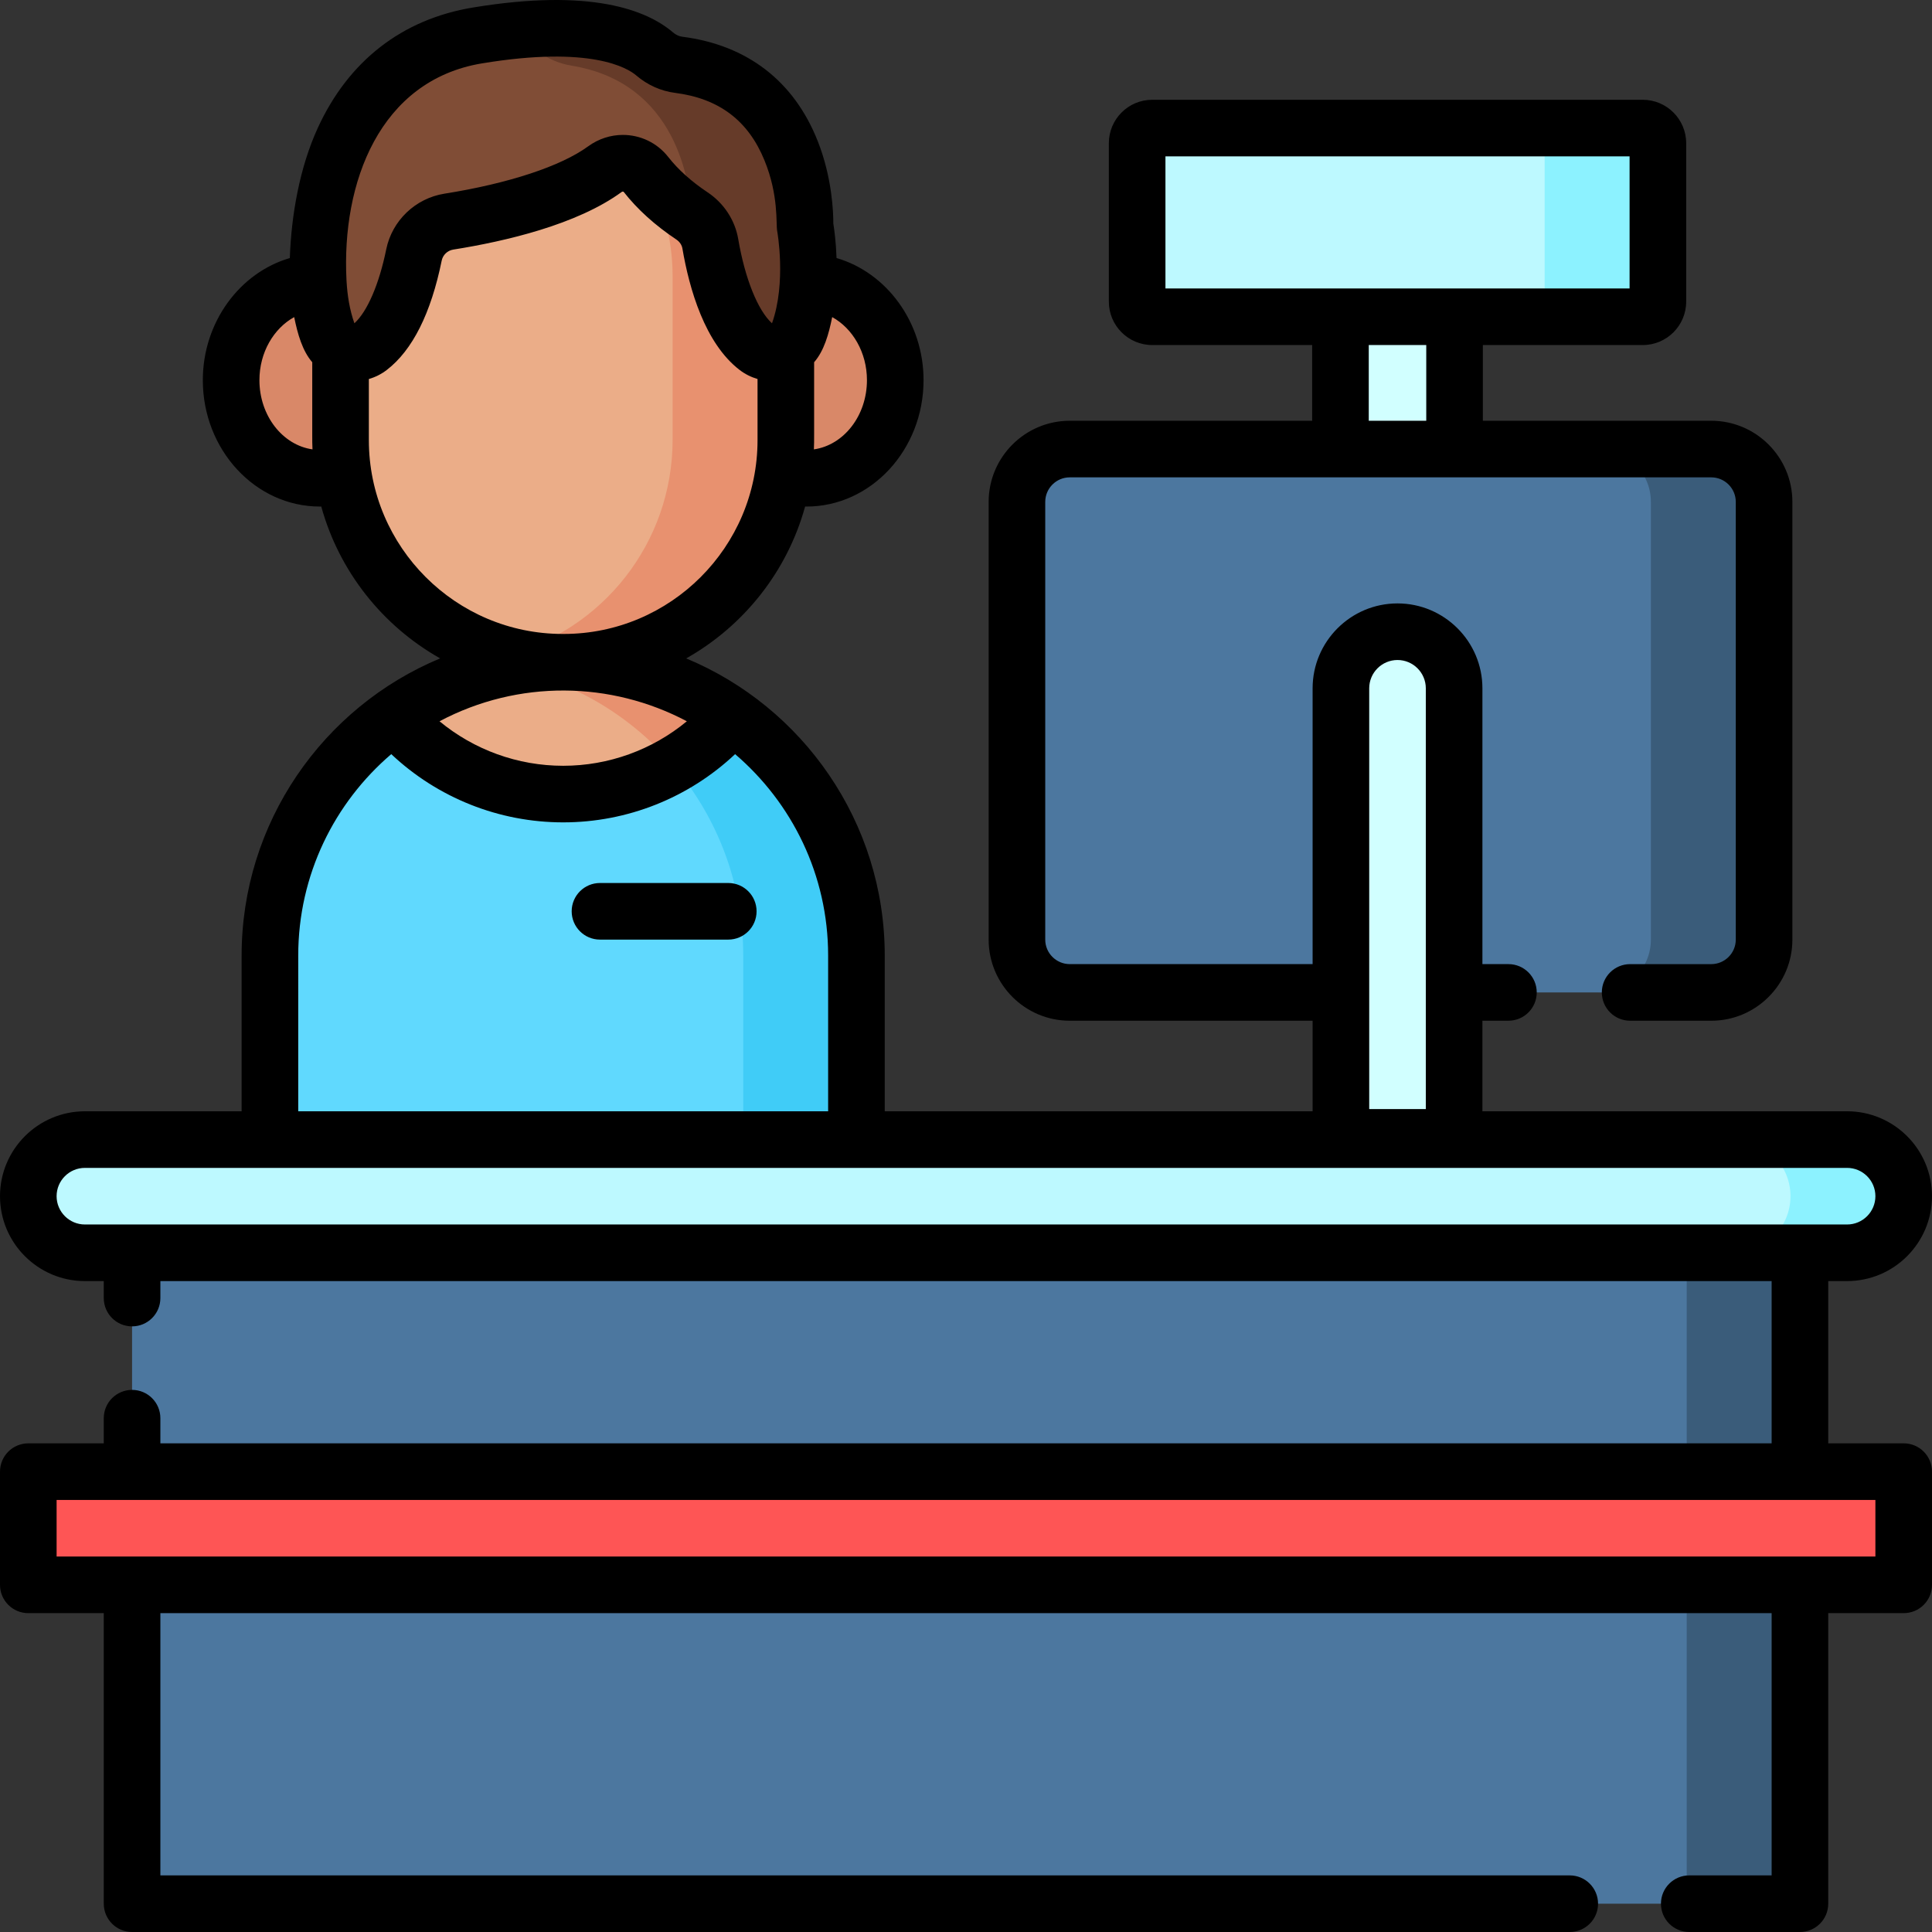 <svg height="512pt" viewBox="0 0 512 512" width="512pt" xmlns="http://www.w3.org/2000/svg"><rect x="0" y="0" width="512" height="512" fill="#333333" stroke="none"/><path d="m489.5 332h-467c-8.285 0-15-6.715-15-15s6.715-15 15-15h467c8.285 0 15 6.715 15 15s-6.715 15-15 15zm0 0" fill="#bdf9ff"/><path d="m489.5 302h-30c8.285 0 15 6.715 15 15s-6.715 15-15 15h30c8.285 0 15-6.715 15-15s-6.715-15-15-15zm0 0" fill="#8cf2ff"/><path d="m35 332h442v172.5h-442zm0 0" fill="#4c779f"/><path d="m447 332h30v172.5h-30zm0 0" fill="#3a5c7a"/><path d="m108.309 100.742c0-14.359-10.535-26-23.531-26-12.992 0-23.527 11.641-23.527 26 0 14.359 10.535 26 23.527 26 12.996 0 23.531-11.641 23.531-26zm0 0" fill="#d98868"/><path d="m237.246 100.742c0-14.359-10.531-26-23.527-26s-23.527 11.641-23.527 26c0 14.359 10.531 26 23.527 26s23.527-11.641 23.527-26zm0 0" fill="#d98868"/><path d="m90.25 116.617v-43.547c0-30.691 24.879-55.57 55.57-55.57h6.859c30.691 0 55.57 24.879 55.57 55.57v43.547c0 32.52-26.363 58.883-58.883 58.883h-.234c-32.52 0-58.883-26.363-58.883-58.883zm0 0" fill="#ebad88"/><path d="m152.789 17.5h-7.074c-3.934 0-7.766.418-11.465 1.195 25.133 5.305 44 27.676 44 54.48v43.328c0 27.461-18.691 50.539-44 57.113 4.719 1.227 9.668 1.883 14.77 1.883h.461c32.457 0 58.77-26.414 58.77-58.996v-43.328c0-30.75-24.832-55.676-55.461-55.676zm0 0" fill="#e8916f"/><path d="m211.348 89.012c-1.641 4.273-7.109 5.91-10.781 3.074-7.719-5.945-11.066-20.078-12.332-27.516-.516-3.012-2.297-5.641-4.84-7.336-5.809-3.879-9.664-7.758-12.195-10.992-2.641-3.371-7.457-3.93-10.918-1.402-11.105 8.113-30.465 12.164-41.344 13.891-4.613.734-8.297 4.242-9.234 8.824-1.582 7.77-4.984 19.309-11.766 24.531-3.672 2.836-9.141 1.199-10.781-3.074-5.051-13.121-1.992-29.203-1.992-29.203s1.828-43.871 41.348-50.418c30.387-5.027 42.574 1.133 46.98 4.902 1.809 1.547 4.008 2.57 6.371 2.875 35.059 4.48 33.465 42.641 33.465 42.641s3.059 16.082-1.98 29.203zm0 0" fill="#804d36"/><path d="m213.328 59.809s1.594-38.125-33.418-42.633c-2.301-.297-4.508-1.199-6.25-2.734-4.055-3.57-15.234-9.535-42.902-5.691 6.07 1.27 9.809 3.281 12.031 4.98 2.543 1.945 5.578 3.164 8.75 3.684 27.898 4.57 31.367 31.188 31.754 39.746 2.602 1.727 4.426 4.406 4.953 7.484 1.277 7.453 4.629 21.516 12.32 27.441 3.672 2.836 9.141 1.199 10.781-3.074 5.039-13.121 1.98-29.203 1.98-29.203zm0 0" fill="#663b29"/><path d="m453.5 263h-170c-7.73 0-14-6.27-14-14v-116c0-7.73 6.27-14 14-14h170c7.73 0 14 6.27 14 14v116c0 7.73-6.27 14-14 14zm0 0" fill="#4c779f"/><path d="m453.5 119h-30c7.73 0 14 6.27 14 14v116c0 7.73-6.27 14-14 14h30c7.73 0 14-6.27 14-14v-116c0-7.73-6.27-14-14-14zm0 0" fill="#3a5c7a"/><path d="m226.965 302h-155.43v-48.785c0-42.922 34.793-77.715 77.715-77.715s77.715 34.793 77.715 77.715zm0 0" fill="#60d9fe"/><path d="m149.25 175.5c-5.133 0-10.145.512-15 1.461 35.738 6.992 62.715 38.465 62.715 76.254v48.785h30v-48.785c0-42.922-34.797-77.715-77.715-77.715zm0 0" fill="#40ccf7"/><path d="m149.25 210.438c17.949 0 34.02-8.027 44.84-20.676-12.672-8.973-28.133-14.262-44.84-14.262s-32.168 5.289-44.84 14.262c10.82 12.648 26.887 20.676 44.84 20.676zm0 0" fill="#ebad88"/><path d="m194.09 189.762c-4.441 5.188-9.762 9.609-15.738 13-11.16-13.062-26.582-22.371-44.102-25.801.031-.012.07-.012.102-.031 4.82-.941 9.797-1.43 14.898-1.43 16.711 0 32.172 5.289 44.84 14.262zm0 0" fill="#e8916f"/><path d="m355.234 83.938h30.238v35.062h-30.238zm0 0" fill="#d1ffff"/><path d="m385.352 301.406h-30v-119c0-8.281 6.719-15 15-15 8.285 0 15 6.719 15 15zm0 0" fill="#d1ffff"/><path d="m435.352 83.938h-130c-2.207 0-4-1.793-4-4v-42c0-2.211 1.793-4 4-4h130c2.211 0 4 1.789 4 4v42c0 2.207-1.789 4-4 4zm0 0" fill="#bdf9ff"/><path d="m435.352 33.938h-30c2.211 0 4 1.789 4 4v42c0 2.207-1.789 4-4 4h30c2.211 0 4-1.793 4-4v-42c0-2.211-1.789-4-4-4zm0 0" fill="#8cf2ff"/><path d="m7.5 390h497v30h-497zm0 0" fill="#fe5555"/><path d="m504.5 382.5h-20v-43h5c12.406 0 22.5-10.094 22.5-22.5s-10.094-22.5-22.5-22.5h-96.645v-24h6.895c4.145 0 7.5-3.355 7.5-7.5 0-4.141-3.355-7.5-7.5-7.5h-6.895v-73.09c0-12.406-10.094-22.5-22.5-22.5s-22.5 10.094-22.5 22.5v73.09h-64.355c-3.582 0-6.5-2.914-6.5-6.5v-115.996c0-3.582 2.918-6.5 6.5-6.5h170c3.586 0 6.5 2.918 6.5 6.5v116c0 3.582-2.914 6.5-6.5 6.5h-21.5c-4.145 0-7.5 3.355-7.5 7.5 0 4.141 3.355 7.5 7.5 7.5h21.5c11.855 0 21.5-9.645 21.5-21.5v-116c0-11.855-9.645-21.5-21.5-21.5h-60.527v-20.062h42.383c6.34 0 11.5-5.16 11.5-11.5v-42c0-6.34-5.16-11.5-11.5-11.5h-130c-6.344 0-11.5 5.16-11.5 11.5v42c0 6.34 5.156 11.5 11.5 11.5h42.379v20.062h-64.234c-11.855 0-21.5 9.645-21.5 21.5v116c0 11.855 9.645 21.5 21.5 21.5h64.355v24h-113.391v-41.285c0-35.297-21.672-65.871-52.617-78.734 15.246-8.594 26.77-23.027 31.516-40.254.117 0 .238.012.355.012 17.109 0 31.031-15.027 31.031-33.5 0-15.383-9.828-28.523-23.059-32.359-.148-4.32-.613-7.664-.852-9.148.008-2.867-.293-12.109-4.121-21.812-6.273-15.914-18.691-25.488-35.906-27.688-.859-.109-1.707-.504-2.445-1.133-6.871-5.883-21.656-11.801-53.082-6.602-18.73 3.102-32.938 14.145-41.086 31.938-4.758 10.398-6.996 22.93-7.395 34.449-13.227 3.84-23.055 16.977-23.055 32.355 0 18.473 13.922 33.5 31.031 33.5.117 0 .238-.012.355-.012 4.746 17.223 16.266 31.66 31.512 40.25-31.086 12.918-52.617 43.598-52.617 78.738v41.285h-41.531c-12.406 0-22.5 10.094-22.5 22.5s10.094 22.5 22.5 22.5h5v4.5c0 4.141 3.355 7.5 7.5 7.5s7.5-3.359 7.5-7.5v-4.5h427v43h-427v-6.668c0-4.141-3.355-7.5-7.5-7.5s-7.5 3.359-7.5 7.5v6.668h-20c-4.145 0-7.5 3.355-7.5 7.5v30c0 4.141 3.355 7.5 7.5 7.5h20v76.996c0 4.141 3.355 7.5 7.5 7.5h381c4.145 0 7.5-3.359 7.5-7.5s-3.355-7.5-7.5-7.5h-373.5v-69.5h427v69.5h-21.832c-4.145 0-7.5 3.359-7.5 7.5s3.355 7.5 7.5 7.5h29.332c4.145 0 7.5-3.359 7.5-7.5v-77h20c4.145 0 7.5-3.355 7.5-7.5v-30c0-4.141-3.355-7.5-7.5-7.5zm-195.645-341.059h123v35h-123zm53.879 50h15.238v20.062h-15.238zm.121 90.969c0-4.137 3.363-7.5 7.5-7.5 4.133 0 7.5 3.363 7.5 7.5v80.516c0 .023-.004.051-.004.078 0 .023.004.051.004.074v30.832h-15zm-180.832 8.738c-9.164 7.57-20.715 11.793-32.777 11.793-12.059 0-23.605-4.223-32.77-11.793 20.91-11.086 45.453-10.652 65.547 0zm47.727-90.406c0 9.434-6.148 17.223-14.062 18.348.121-3.301.031-.559.062-23.09 2.621-2.996 3.883-7.438 4.789-11.965 5.426 2.98 9.211 9.375 9.211 16.707zm-102.016-83.945c28.879-4.777 38.594 1.242 40.883 3.199 2.965 2.539 6.527 4.137 10.293 4.617 11.641 1.488 19.391 7.348 23.695 17.914 3.797 9.309 2.988 16.691 3.352 18.672.027.141 2.477 13.68-1.371 24.48-3.773-3.43-7.168-11.871-8.957-22.367-.852-4.969-3.789-9.457-8.066-12.312-4.332-2.891-7.848-6.047-10.453-9.375-3.016-3.852-7.484-5.871-12.039-5.871-3.188 0-6.414.992-9.211 3.031-7.219 5.273-21.105 9.848-38.094 12.543-7.668 1.219-13.859 7.137-15.406 14.73-1.891 9.266-5.012 16.496-8.438 19.617-1.277-3.574-1.863-7.445-2.074-11.035 0-.012 0-.023 0-.035 0-.117-.016-.234-.023-.352-1.34-25.805 8.77-52.961 35.91-57.457zm-58.984 83.945c0-7.332 3.785-13.723 9.215-16.703.902 4.5 2.215 9.016 4.785 11.953.031 22.539-.059 19.801.062 23.098-7.914-1.125-14.062-8.914-14.062-18.348zm29 15.883v-16.18c1.699-.492 3.316-1.293 4.766-2.414 6.793-5.23 11.688-14.98 14.539-28.973.309-1.5 1.535-2.672 3.062-2.914 13.828-2.195 32.785-6.621 44.59-15.242.191-.141.465-.191.59-.031 3.59 4.586 8.277 8.828 13.938 12.605.863.578 1.449 1.438 1.605 2.359 1.84 10.781 5.961 25.117 15.141 32.188 1.453 1.121 3.07 1.922 4.773 2.414v16.188c0 28.328-23.051 51.379-51.383 51.379h-.238c-28.332 0-51.383-23.051-51.383-51.379zm-18.715 136.594c0-21.34 9.578-40.473 24.652-53.363 12.281 11.566 28.527 18.082 45.559 18.082h.004c17.035 0 33.277-6.516 45.562-18.082 15.07 12.891 24.652 32.023 24.652 53.363v41.285h-140.43zm-56.535 71.285c-4.137 0-7.5-3.367-7.5-7.5 0-4.137 3.363-7.5 7.5-7.5h467c4.137 0 7.5 3.363 7.5 7.5 0 4.133-3.363 7.5-7.5 7.5zm474.5 87.996h-482v-15h482zm0 0"/><path d="m193 234.004h-34c-4.145 0-7.5 3.355-7.5 7.5 0 4.141 3.355 7.5 7.5 7.5h34c4.145 0 7.5-3.359 7.5-7.5 0-4.145-3.355-7.5-7.5-7.5zm0 0"/></svg>